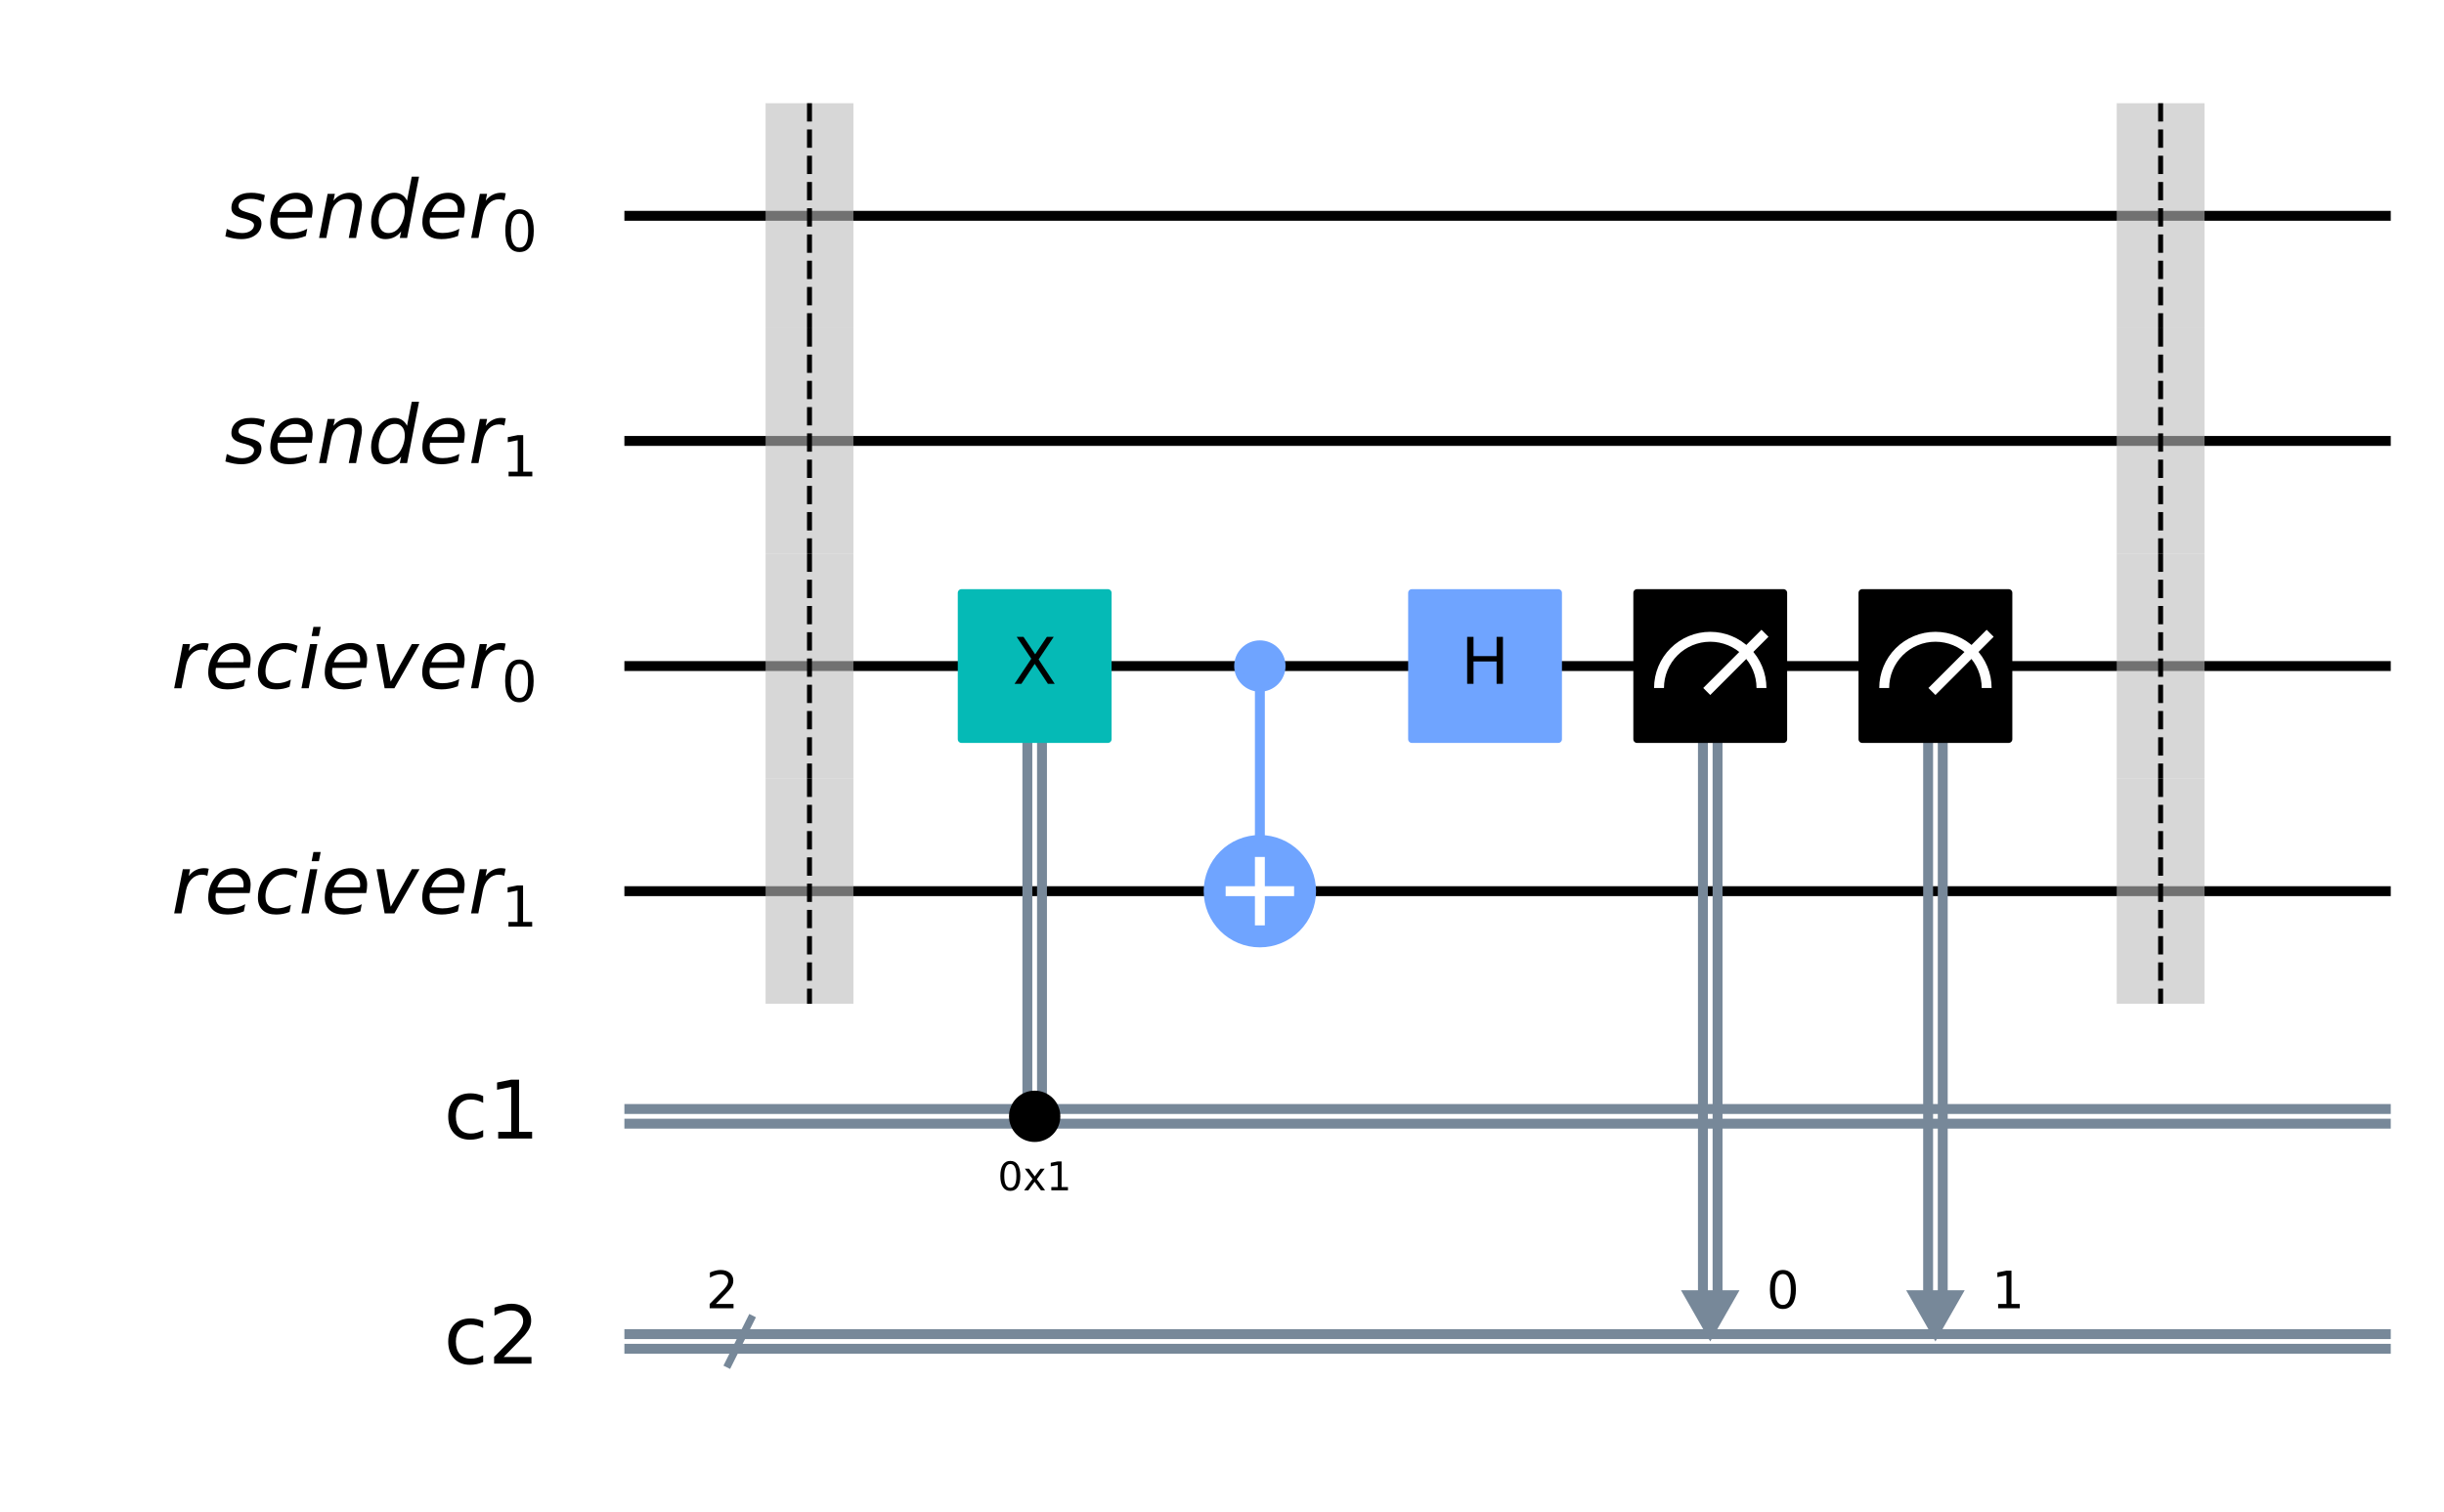 <?xml version="1.0" encoding="utf-8" standalone="no"?>
<!DOCTYPE svg PUBLIC "-//W3C//DTD SVG 1.1//EN"
  "http://www.w3.org/Graphics/SVG/1.1/DTD/svg11.dtd">
<!-- Created with matplotlib (https://matplotlib.org/) -->
<svg height="305.286pt" version="1.1" viewBox="0 0 493.287 305.286" width="493.287pt" xmlns="http://www.w3.org/2000/svg" xmlns:xlink="http://www.w3.org/1999/xlink">
 <defs>
  <style type="text/css">
*{stroke-linecap:butt;stroke-linejoin:round;}
  </style>
 </defs>
 <g id="figure_1">
  <g id="patch_1">
   <path d="M 0 305.286 
L 493.287 305.286 
L 493.287 0 
L 0 0 
z
" style="fill:#ffffff;"/>
  </g>
  <g id="axes_1">
   <g id="patch_2">
    <path clip-path="url(#pc9b69e7cc0)" d="M 339.28 260.476 
L 351.097 260.476 
L 345.189 270.816 
z
" style="fill:#778899;"/>
   </g>
   <g id="patch_3">
    <path clip-path="url(#pc9b69e7cc0)" d="M 384.731 260.476 
L 396.548 260.476 
L 390.64 270.816 
z
" style="fill:#778899;"/>
   </g>
   <g id="line2d_1">
    <path clip-path="url(#pc9b69e7cc0)" d="M 127.024 43.561 
L 481.542 43.561 
" style="fill:none;stroke:#000000;stroke-linecap:square;stroke-width:2;"/>
   </g>
   <g id="line2d_2">
    <path clip-path="url(#pc9b69e7cc0)" d="M 127.024 89.012 
L 481.542 89.012 
" style="fill:none;stroke:#000000;stroke-linecap:square;stroke-width:2;"/>
   </g>
   <g id="line2d_3">
    <path clip-path="url(#pc9b69e7cc0)" d="M 127.024 134.463 
L 481.542 134.463 
" style="fill:none;stroke:#000000;stroke-linecap:square;stroke-width:2;"/>
   </g>
   <g id="line2d_4">
    <path clip-path="url(#pc9b69e7cc0)" d="M 127.024 179.914 
L 481.542 179.914 
" style="fill:none;stroke:#000000;stroke-linecap:square;stroke-width:2;"/>
   </g>
   <g id="line2d_5">
    <path clip-path="url(#pc9b69e7cc0)" d="M 127.024 223.888 
L 481.542 223.888 
" style="fill:none;stroke:#778899;stroke-linecap:square;stroke-width:2;"/>
   </g>
   <g id="line2d_6">
    <path clip-path="url(#pc9b69e7cc0)" d="M 127.024 226.842 
L 481.542 226.842 
" style="fill:none;stroke:#778899;stroke-linecap:square;stroke-width:2;"/>
   </g>
   <g id="line2d_7">
    <path clip-path="url(#pc9b69e7cc0)" d="M 127.024 269.339 
L 481.542 269.339 
" style="fill:none;stroke:#778899;stroke-linecap:square;stroke-width:2;"/>
   </g>
   <g id="line2d_8">
    <path clip-path="url(#pc9b69e7cc0)" d="M 127.024 272.293 
L 481.542 272.293 
" style="fill:none;stroke:#778899;stroke-linecap:square;stroke-width:2;"/>
   </g>
   <g id="patch_4">
    <path clip-path="url(#pc9b69e7cc0)" d="M 154.522 66.286 
L 172.248 66.286 
L 172.248 20.835 
L 154.522 20.835 
z
" style="fill:#bdbdbd;opacity:0.6;"/>
   </g>
   <g id="patch_5">
    <path clip-path="url(#pc9b69e7cc0)" d="M 154.522 111.737 
L 172.248 111.737 
L 172.248 66.286 
L 154.522 66.286 
z
" style="fill:#bdbdbd;opacity:0.6;"/>
   </g>
   <g id="patch_6">
    <path clip-path="url(#pc9b69e7cc0)" d="M 154.522 157.188 
L 172.248 157.188 
L 172.248 111.737 
L 154.522 111.737 
z
" style="fill:#bdbdbd;opacity:0.6;"/>
   </g>
   <g id="patch_7">
    <path clip-path="url(#pc9b69e7cc0)" d="M 154.522 202.639 
L 172.248 202.639 
L 172.248 157.188 
L 154.522 157.188 
z
" style="fill:#bdbdbd;opacity:0.6;"/>
   </g>
   <g id="patch_8">
    <path clip-path="url(#pc9b69e7cc0)" d="M 427.228 66.286 
L 444.954 66.286 
L 444.954 20.835 
L 427.228 20.835 
z
" style="fill:#bdbdbd;opacity:0.6;"/>
   </g>
   <g id="patch_9">
    <path clip-path="url(#pc9b69e7cc0)" d="M 427.228 111.737 
L 444.954 111.737 
L 444.954 66.286 
L 427.228 66.286 
z
" style="fill:#bdbdbd;opacity:0.6;"/>
   </g>
   <g id="patch_10">
    <path clip-path="url(#pc9b69e7cc0)" d="M 427.228 157.188 
L 444.954 157.188 
L 444.954 111.737 
L 427.228 111.737 
z
" style="fill:#bdbdbd;opacity:0.6;"/>
   </g>
   <g id="patch_11">
    <path clip-path="url(#pc9b69e7cc0)" d="M 427.228 202.639 
L 444.954 202.639 
L 444.954 157.188 
L 427.228 157.188 
z
" style="fill:#bdbdbd;opacity:0.6;"/>
   </g>
   <g id="line2d_9">
    <path clip-path="url(#pc9b69e7cc0)" d="M 210.313 134.463 
L 210.313 225.365 
" style="fill:none;stroke:#778899;stroke-linecap:square;stroke-width:2;"/>
   </g>
   <g id="line2d_10">
    <path clip-path="url(#pc9b69e7cc0)" d="M 207.359 134.463 
L 207.359 225.365 
" style="fill:none;stroke:#778899;stroke-linecap:square;stroke-width:2;"/>
   </g>
   <g id="line2d_11">
    <path clip-path="url(#pc9b69e7cc0)" d="M 254.287 179.914 
L 254.287 134.463 
" style="fill:none;stroke:#6fa4ff;stroke-linecap:square;stroke-width:2;"/>
   </g>
   <g id="line2d_12">
    <path clip-path="url(#pc9b69e7cc0)" d="M 346.666 134.463 
L 346.666 260.476 
" style="fill:none;stroke:#778899;stroke-linecap:square;stroke-width:2;"/>
   </g>
   <g id="line2d_13">
    <path clip-path="url(#pc9b69e7cc0)" d="M 343.712 134.463 
L 343.712 260.476 
" style="fill:none;stroke:#778899;stroke-linecap:square;stroke-width:2;"/>
   </g>
   <g id="line2d_14">
    <path clip-path="url(#pc9b69e7cc0)" d="M 392.117 134.463 
L 392.117 260.476 
" style="fill:none;stroke:#778899;stroke-linecap:square;stroke-width:2;"/>
   </g>
   <g id="line2d_15">
    <path clip-path="url(#pc9b69e7cc0)" d="M 389.163 134.463 
L 389.163 260.476 
" style="fill:none;stroke:#778899;stroke-linecap:square;stroke-width:2;"/>
   </g>
   <g id="line2d_16">
    <path clip-path="url(#pc9b69e7cc0)" d="M 147.023 275.361 
L 151.568 266.271 
" style="fill:none;stroke:#778899;stroke-linecap:square;stroke-width:1.5;"/>
   </g>
   <g id="patch_12">
    <path clip-path="url(#pc9b69e7cc0)" d="M 208.836 229.796 
C 210.011 229.796 211.138 229.329 211.969 228.498 
C 212.8 227.667 213.267 226.54 213.267 225.365 
C 213.267 224.19 212.8 223.062 211.969 222.231 
C 211.138 221.4 210.011 220.933 208.836 220.933 
C 207.661 220.933 206.533 221.4 205.702 222.231 
C 204.871 223.062 204.404 224.19 204.404 225.365 
C 204.404 226.54 204.871 227.667 205.702 228.498 
C 206.533 229.329 207.661 229.796 208.836 229.796 
z
" style="stroke:#000000;stroke-linejoin:miter;stroke-width:1.5;"/>
   </g>
   <g id="patch_13">
    <path clip-path="url(#pc9b69e7cc0)" d="M 194.064 149.234 
L 223.607 149.234 
L 223.607 119.691 
L 194.064 119.691 
z
" style="fill:#05bab6;stroke:#05bab6;stroke-linejoin:miter;stroke-width:1.5;"/>
   </g>
   <g id="patch_14">
    <path clip-path="url(#pc9b69e7cc0)" d="M 254.287 138.894 
C 255.462 138.894 256.589 138.427 257.42 137.596 
C 258.251 136.765 258.718 135.638 258.718 134.463 
C 258.718 133.288 258.251 132.16 257.42 131.329 
C 256.589 130.498 255.462 130.031 254.287 130.031 
C 253.112 130.031 251.984 130.498 251.153 131.329 
C 250.322 132.16 249.855 133.288 249.855 134.463 
C 249.855 135.638 250.322 136.765 251.153 137.596 
C 251.984 138.427 253.112 138.894 254.287 138.894 
z
" style="fill:#6fa4ff;stroke:#6fa4ff;stroke-linejoin:miter;stroke-width:1.5;"/>
   </g>
   <g id="patch_15">
    <path clip-path="url(#pc9b69e7cc0)" d="M 254.287 190.254 
C 257.029 190.254 259.659 189.164 261.598 187.225 
C 263.537 185.286 264.627 182.656 264.627 179.914 
C 264.627 177.172 263.537 174.541 261.598 172.602 
C 259.659 170.663 257.029 169.574 254.287 169.574 
C 251.545 169.574 248.914 170.663 246.975 172.602 
C 245.036 174.541 243.947 177.172 243.947 179.914 
C 243.947 182.656 245.036 185.286 246.975 187.225 
C 248.914 189.164 251.545 190.254 254.287 190.254 
z
" style="fill:#6fa4ff;stroke:#6fa4ff;stroke-linejoin:miter;stroke-width:2;"/>
   </g>
   <g id="patch_16">
    <path clip-path="url(#pc9b69e7cc0)" d="M 284.966 149.234 
L 314.509 149.234 
L 314.509 119.691 
L 284.966 119.691 
z
" style="fill:#6fa4ff;stroke:#6fa4ff;stroke-linejoin:miter;stroke-width:1.5;"/>
   </g>
   <g id="patch_17">
    <path clip-path="url(#pc9b69e7cc0)" d="M 330.417 149.234 
L 359.96 149.234 
L 359.96 119.691 
L 330.417 119.691 
z
" style="stroke:#000000;stroke-linejoin:miter;stroke-width:1.5;"/>
   </g>
   <g id="patch_18">
    <path clip-path="url(#pc9b69e7cc0)" d="M 355.529 138.894 
C 355.529 136.153 354.439 133.521 352.5 131.583 
C 350.562 129.644 347.93 128.554 345.189 128.554 
C 342.448 128.554 339.816 129.644 337.877 131.583 
C 335.939 133.521 334.849 136.153 334.849 138.894 
" style="fill:none;stroke:#ffffff;stroke-linejoin:miter;stroke-width:2;"/>
   </g>
   <g id="patch_19">
    <path clip-path="url(#pc9b69e7cc0)" d="M 375.868 149.234 
L 405.411 149.234 
L 405.411 119.691 
L 375.868 119.691 
z
" style="stroke:#000000;stroke-linejoin:miter;stroke-width:1.5;"/>
   </g>
   <g id="patch_20">
    <path clip-path="url(#pc9b69e7cc0)" d="M 400.98 138.894 
C 400.98 136.153 399.89 133.521 397.951 131.583 
C 396.013 129.644 393.381 128.554 390.64 128.554 
C 387.899 128.554 385.267 129.644 383.328 131.583 
C 381.39 133.521 380.3 136.153 380.3 138.894 
" style="fill:none;stroke:#ffffff;stroke-linejoin:miter;stroke-width:2;"/>
   </g>
   <g id="line2d_17">
    <path clip-path="url(#pc9b69e7cc0)" d="M 345.189 138.894 
L 355.529 128.554 
" style="fill:none;stroke:#ffffff;stroke-linecap:square;stroke-width:2;"/>
   </g>
   <g id="line2d_18">
    <path clip-path="url(#pc9b69e7cc0)" d="M 390.64 138.894 
L 400.98 128.554 
" style="fill:none;stroke:#ffffff;stroke-linecap:square;stroke-width:2;"/>
   </g>
   <g id="line2d_19">
    <path clip-path="url(#pc9b69e7cc0)" d="M 163.385 20.835 
L 163.385 66.286 
" style="fill:none;stroke:#000000;stroke-dasharray:3.7,1.6;stroke-dashoffset:0;"/>
   </g>
   <g id="line2d_20">
    <path clip-path="url(#pc9b69e7cc0)" d="M 163.385 66.286 
L 163.385 111.737 
" style="fill:none;stroke:#000000;stroke-dasharray:3.7,1.6;stroke-dashoffset:0;"/>
   </g>
   <g id="line2d_21">
    <path clip-path="url(#pc9b69e7cc0)" d="M 163.385 111.737 
L 163.385 157.188 
" style="fill:none;stroke:#000000;stroke-dasharray:3.7,1.6;stroke-dashoffset:0;"/>
   </g>
   <g id="line2d_22">
    <path clip-path="url(#pc9b69e7cc0)" d="M 163.385 157.188 
L 163.385 202.639 
" style="fill:none;stroke:#000000;stroke-dasharray:3.7,1.6;stroke-dashoffset:0;"/>
   </g>
   <g id="line2d_23">
    <path clip-path="url(#pc9b69e7cc0)" d="M 254.287 185.822 
L 254.287 174.005 
" style="fill:none;stroke:#ffffff;stroke-linecap:square;stroke-width:2;"/>
   </g>
   <g id="line2d_24">
    <path clip-path="url(#pc9b69e7cc0)" d="M 248.378 179.914 
L 260.195 179.914 
" style="fill:none;stroke:#ffffff;stroke-linecap:square;stroke-width:2;"/>
   </g>
   <g id="line2d_25">
    <path clip-path="url(#pc9b69e7cc0)" d="M 436.091 20.835 
L 436.091 66.286 
" style="fill:none;stroke:#000000;stroke-dasharray:3.7,1.6;stroke-dashoffset:0;"/>
   </g>
   <g id="line2d_26">
    <path clip-path="url(#pc9b69e7cc0)" d="M 436.091 66.286 
L 436.091 111.737 
" style="fill:none;stroke:#000000;stroke-dasharray:3.7,1.6;stroke-dashoffset:0;"/>
   </g>
   <g id="line2d_27">
    <path clip-path="url(#pc9b69e7cc0)" d="M 436.091 111.737 
L 436.091 157.188 
" style="fill:none;stroke:#000000;stroke-dasharray:3.7,1.6;stroke-dashoffset:0;"/>
   </g>
   <g id="line2d_28">
    <path clip-path="url(#pc9b69e7cc0)" d="M 436.091 157.188 
L 436.091 202.639 
" style="fill:none;stroke:#000000;stroke-dasharray:3.7,1.6;stroke-dashoffset:0;"/>
   </g>
   <g id="text_1">
    <g clip-path="url(#pc9b69e7cc0)">
     <!-- 0x1 -->
     <defs>
      <path d="M 31.781 66.406 
Q 24.172 66.406 20.328 58.906 
Q 16.5 51.422 16.5 36.375 
Q 16.5 21.391 20.328 13.891 
Q 24.172 6.391 31.781 6.391 
Q 39.453 6.391 43.281 13.891 
Q 47.125 21.391 47.125 36.375 
Q 47.125 51.422 43.281 58.906 
Q 39.453 66.406 31.781 66.406 
z
M 31.781 74.219 
Q 44.047 74.219 50.516 64.516 
Q 56.984 54.828 56.984 36.375 
Q 56.984 17.969 50.516 8.266 
Q 44.047 -1.422 31.781 -1.422 
Q 19.531 -1.422 13.062 8.266 
Q 6.594 17.969 6.594 36.375 
Q 6.594 54.828 13.062 64.516 
Q 19.531 74.219 31.781 74.219 
z
" id="DejaVuSans-48"/>
      <path d="M 54.891 54.688 
L 35.109 28.078 
L 55.906 0 
L 45.312 0 
L 29.391 21.484 
L 13.484 0 
L 2.875 0 
L 24.125 28.609 
L 4.688 54.688 
L 15.281 54.688 
L 29.781 35.203 
L 44.281 54.688 
z
" id="DejaVuSans-120"/>
      <path d="M 12.406 8.297 
L 28.516 8.297 
L 28.516 63.922 
L 10.984 60.406 
L 10.984 69.391 
L 28.422 72.906 
L 38.281 72.906 
L 38.281 8.297 
L 54.391 8.297 
L 54.391 0 
L 12.406 0 
z
" id="DejaVuSans-49"/>
     </defs>
     <g transform="translate(201.378 240.306)scale(0.08 -0.08)">
      <use xlink:href="#DejaVuSans-48"/>
      <use x="63.623" xlink:href="#DejaVuSans-120"/>
      <use x="122.803" xlink:href="#DejaVuSans-49"/>
     </g>
    </g>
   </g>
   <g id="text_2">
    <g clip-path="url(#pc9b69e7cc0)">
     <!-- X -->
     <defs>
      <path d="M 6.297 72.906 
L 16.891 72.906 
L 35.016 45.797 
L 53.219 72.906 
L 63.812 72.906 
L 40.375 37.891 
L 65.375 0 
L 54.781 0 
L 34.281 31 
L 13.625 0 
L 2.984 0 
L 29 38.922 
z
" id="DejaVuSans-88"/>
     </defs>
     <g transform="translate(204.383 138.05)scale(0.13 -0.13)">
      <use xlink:href="#DejaVuSans-88"/>
     </g>
    </g>
   </g>
   <g id="text_3">
    <g clip-path="url(#pc9b69e7cc0)">
     <!-- H -->
     <defs>
      <path d="M 9.812 72.906 
L 19.672 72.906 
L 19.672 43.016 
L 55.516 43.016 
L 55.516 72.906 
L 65.375 72.906 
L 65.375 0 
L 55.516 0 
L 55.516 34.719 
L 19.672 34.719 
L 19.672 0 
L 9.812 0 
z
" id="DejaVuSans-72"/>
     </defs>
     <g transform="translate(294.85 138.05)scale(0.13 -0.13)">
      <use xlink:href="#DejaVuSans-72"/>
     </g>
    </g>
   </g>
   <g id="text_4">
    <g clip-path="url(#pc9b69e7cc0)">
     <!-- 0 -->
     <g transform="translate(356.552 264.108)scale(0.104 -0.104)">
      <use xlink:href="#DejaVuSans-48"/>
     </g>
    </g>
   </g>
   <g id="text_5">
    <g clip-path="url(#pc9b69e7cc0)">
     <!-- 1 -->
     <g transform="translate(402.003 264.108)scale(0.104 -0.104)">
      <use xlink:href="#DejaVuSans-49"/>
     </g>
    </g>
   </g>
   <g id="text_6">
    <g clip-path="url(#pc9b69e7cc0)">
     <!-- ${sender}_{0}$ -->
     <defs>
      <path d="M 50 53.078 
L 48.297 44.578 
Q 44.734 46.531 40.766 47.5 
Q 36.812 48.484 32.625 48.484 
Q 25.531 48.484 21.453 46.062 
Q 17.391 43.656 17.391 39.5 
Q 17.391 34.672 26.859 32.078 
Q 27.594 31.891 27.938 31.781 
L 30.812 30.906 
Q 39.797 28.422 42.797 25.688 
Q 45.797 22.953 45.797 18.219 
Q 45.797 9.516 38.891 4.047 
Q 31.984 -1.422 20.797 -1.422 
Q 16.453 -1.422 11.672 -0.578 
Q 6.891 0.25 1.125 2 
L 2.875 11.281 
Q 7.812 8.734 12.594 7.422 
Q 17.391 6.109 21.781 6.109 
Q 28.375 6.109 32.5 8.938 
Q 36.625 11.766 36.625 16.109 
Q 36.625 20.797 25.781 23.688 
L 24.859 23.922 
L 21.781 24.703 
Q 14.938 26.516 11.766 29.469 
Q 8.594 32.422 8.594 37.016 
Q 8.594 45.75 15.156 50.875 
Q 21.734 56 33.016 56 
Q 37.453 56 41.672 55.266 
Q 45.906 54.547 50 53.078 
z
" id="DejaVuSans-Oblique-115"/>
      <path d="M 48.094 32.234 
Q 48.25 33.016 48.312 33.844 
Q 48.391 34.672 48.391 35.5 
Q 48.391 41.453 44.891 44.922 
Q 41.406 48.391 35.406 48.391 
Q 28.719 48.391 23.578 44.156 
Q 18.453 39.938 15.828 32.172 
z
M 55.906 25.203 
L 14.109 25.203 
Q 13.812 23.344 13.719 22.266 
Q 13.625 21.188 13.625 20.406 
Q 13.625 13.625 17.797 9.906 
Q 21.969 6.203 29.594 6.203 
Q 35.453 6.203 40.672 7.516 
Q 45.906 8.844 50.391 11.375 
L 48.688 2.484 
Q 43.844 0.531 38.688 -0.438 
Q 33.547 -1.422 28.219 -1.422 
Q 16.844 -1.422 10.719 4.016 
Q 4.594 9.469 4.594 19.484 
Q 4.594 28.031 7.641 35.375 
Q 10.688 42.719 16.609 48.484 
Q 20.406 52.094 25.656 54.047 
Q 30.906 56 36.812 56 
Q 46.094 56 51.578 50.438 
Q 57.078 44.875 57.078 35.5 
Q 57.078 33.25 56.781 30.688 
Q 56.5 28.125 55.906 25.203 
z
" id="DejaVuSans-Oblique-101"/>
      <path d="M 55.719 33.016 
L 49.312 0 
L 40.281 0 
L 46.688 32.672 
Q 47.125 34.969 47.359 36.719 
Q 47.609 38.484 47.609 39.5 
Q 47.609 43.609 45.016 45.891 
Q 42.438 48.188 37.797 48.188 
Q 30.562 48.188 25.344 43.375 
Q 20.125 38.578 18.5 30.328 
L 12.5 0 
L 3.516 0 
L 14.109 54.688 
L 23.094 54.688 
L 21.297 46.094 
Q 25.047 50.828 30.312 53.406 
Q 35.594 56 41.406 56 
Q 48.641 56 52.609 52.094 
Q 56.594 48.188 56.594 41.109 
Q 56.594 39.359 56.375 37.359 
Q 56.156 35.359 55.719 33.016 
z
" id="DejaVuSans-Oblique-110"/>
      <path d="M 41.797 8.203 
Q 38.188 3.469 33.25 1.016 
Q 28.328 -1.422 22.312 -1.422 
Q 14.109 -1.422 9.344 4.172 
Q 4.594 9.766 4.594 19.484 
Q 4.594 27.594 7.469 34.938 
Q 10.359 42.281 15.828 48.094 
Q 19.438 51.953 23.969 53.969 
Q 28.516 56 33.5 56 
Q 38.766 56 42.797 53.453 
Q 46.828 50.922 49.031 46.188 
L 54.891 75.984 
L 63.922 75.984 
L 49.125 0 
L 40.094 0 
z
M 13.922 21.094 
Q 13.922 14.016 17.109 10.062 
Q 20.312 6.109 25.984 6.109 
Q 30.172 6.109 33.766 8.125 
Q 37.359 10.156 40.094 14.109 
Q 42.969 18.219 44.625 23.578 
Q 46.297 28.953 46.297 34.188 
Q 46.297 40.969 43.094 44.766 
Q 39.891 48.578 34.281 48.578 
Q 30.031 48.578 26.359 46.578 
Q 22.703 44.578 20.125 40.828 
Q 17.281 36.766 15.594 31.391 
Q 13.922 26.031 13.922 21.094 
z
" id="DejaVuSans-Oblique-100"/>
      <path d="M 44.578 46.391 
Q 43.219 47.125 41.453 47.516 
Q 39.703 47.906 37.703 47.906 
Q 30.516 47.906 25.141 42.453 
Q 19.781 37.016 18.016 27.875 
L 12.5 0 
L 3.516 0 
L 14.203 54.688 
L 23.188 54.688 
L 21.484 46.188 
Q 25.047 50.922 30 53.453 
Q 34.969 56 40.578 56 
Q 42.047 56 43.453 55.828 
Q 44.875 55.672 46.297 55.281 
z
" id="DejaVuSans-Oblique-114"/>
     </defs>
     <g transform="translate(45.306 48.045)scale(0.163 -0.163)">
      <use transform="translate(0 0.016)" xlink:href="#DejaVuSans-Oblique-115"/>
      <use transform="translate(52.1 0.016)" xlink:href="#DejaVuSans-Oblique-101"/>
      <use transform="translate(113.623 0.016)" xlink:href="#DejaVuSans-Oblique-110"/>
      <use transform="translate(177.002 0.016)" xlink:href="#DejaVuSans-Oblique-100"/>
      <use transform="translate(240.479 0.016)" xlink:href="#DejaVuSans-Oblique-101"/>
      <use transform="translate(302.002 0.016)" xlink:href="#DejaVuSans-Oblique-114"/>
      <use transform="translate(343.115 -16.391)scale(0.7)" xlink:href="#DejaVuSans-48"/>
     </g>
    </g>
   </g>
   <g id="text_7">
    <g clip-path="url(#pc9b69e7cc0)">
     <!-- ${sender}_{1}$ -->
     <g transform="translate(45.306 93.496)scale(0.163 -0.163)">
      <use transform="translate(0 0.016)" xlink:href="#DejaVuSans-Oblique-115"/>
      <use transform="translate(52.1 0.016)" xlink:href="#DejaVuSans-Oblique-101"/>
      <use transform="translate(113.623 0.016)" xlink:href="#DejaVuSans-Oblique-110"/>
      <use transform="translate(177.002 0.016)" xlink:href="#DejaVuSans-Oblique-100"/>
      <use transform="translate(240.479 0.016)" xlink:href="#DejaVuSans-Oblique-101"/>
      <use transform="translate(302.002 0.016)" xlink:href="#DejaVuSans-Oblique-114"/>
      <use transform="translate(343.115 -16.391)scale(0.7)" xlink:href="#DejaVuSans-49"/>
     </g>
    </g>
   </g>
   <g id="text_8">
    <g clip-path="url(#pc9b69e7cc0)">
     <!-- ${reciever}_{0}$ -->
     <defs>
      <path d="M 53.609 52.594 
L 51.812 43.703 
Q 48.578 46.047 44.938 47.219 
Q 41.312 48.391 37.406 48.391 
Q 33.109 48.391 29.219 46.875 
Q 25.344 45.359 22.703 42.578 
Q 18.5 38.328 16.203 32.609 
Q 13.922 26.906 13.922 20.797 
Q 13.922 13.422 17.609 9.812 
Q 21.297 6.203 28.812 6.203 
Q 32.516 6.203 36.688 7.328 
Q 40.875 8.453 45.406 10.688 
L 43.703 1.812 
Q 39.797 0.203 35.672 -0.609 
Q 31.547 -1.422 27.203 -1.422 
Q 16.312 -1.422 10.453 4.016 
Q 4.594 9.469 4.594 19.578 
Q 4.594 28.078 7.641 35.234 
Q 10.688 42.391 16.703 48.094 
Q 20.797 52 26.312 54 
Q 31.844 56 38.375 56 
Q 42.188 56 45.938 55.141 
Q 49.703 54.297 53.609 52.594 
z
" id="DejaVuSans-Oblique-99"/>
      <path d="M 18.312 75.984 
L 27.297 75.984 
L 25.094 64.594 
L 16.109 64.594 
z
M 14.203 54.688 
L 23.188 54.688 
L 12.5 0 
L 3.516 0 
z
" id="DejaVuSans-Oblique-105"/>
      <path d="M 7.172 54.688 
L 16.703 54.688 
L 24.703 8.203 
L 50.875 54.688 
L 60.406 54.688 
L 29.297 0 
L 17.188 0 
z
" id="DejaVuSans-Oblique-118"/>
     </defs>
     <g transform="translate(34.581 138.947)scale(0.163 -0.163)">
      <use transform="translate(0 0.016)" xlink:href="#DejaVuSans-Oblique-114"/>
      <use transform="translate(41.113 0.016)" xlink:href="#DejaVuSans-Oblique-101"/>
      <use transform="translate(102.637 0.016)" xlink:href="#DejaVuSans-Oblique-99"/>
      <use transform="translate(157.617 0.016)" xlink:href="#DejaVuSans-Oblique-105"/>
      <use transform="translate(185.4 0.016)" xlink:href="#DejaVuSans-Oblique-101"/>
      <use transform="translate(246.924 0.016)" xlink:href="#DejaVuSans-Oblique-118"/>
      <use transform="translate(306.104 0.016)" xlink:href="#DejaVuSans-Oblique-101"/>
      <use transform="translate(367.627 0.016)" xlink:href="#DejaVuSans-Oblique-114"/>
      <use transform="translate(408.74 -16.391)scale(0.7)" xlink:href="#DejaVuSans-48"/>
     </g>
    </g>
   </g>
   <g id="text_9">
    <g clip-path="url(#pc9b69e7cc0)">
     <!-- ${reciever}_{1}$ -->
     <g transform="translate(34.581 184.398)scale(0.163 -0.163)">
      <use transform="translate(0 0.016)" xlink:href="#DejaVuSans-Oblique-114"/>
      <use transform="translate(41.113 0.016)" xlink:href="#DejaVuSans-Oblique-101"/>
      <use transform="translate(102.637 0.016)" xlink:href="#DejaVuSans-Oblique-99"/>
      <use transform="translate(157.617 0.016)" xlink:href="#DejaVuSans-Oblique-105"/>
      <use transform="translate(185.4 0.016)" xlink:href="#DejaVuSans-Oblique-101"/>
      <use transform="translate(246.924 0.016)" xlink:href="#DejaVuSans-Oblique-118"/>
      <use transform="translate(306.104 0.016)" xlink:href="#DejaVuSans-Oblique-101"/>
      <use transform="translate(367.627 0.016)" xlink:href="#DejaVuSans-Oblique-114"/>
      <use transform="translate(408.74 -16.391)scale(0.7)" xlink:href="#DejaVuSans-49"/>
     </g>
    </g>
   </g>
   <g id="text_10">
    <g clip-path="url(#pc9b69e7cc0)">
     <!-- c1 -->
     <defs>
      <path d="M 48.781 52.594 
L 48.781 44.188 
Q 44.969 46.297 41.141 47.344 
Q 37.312 48.391 33.406 48.391 
Q 24.656 48.391 19.812 42.844 
Q 14.984 37.312 14.984 27.297 
Q 14.984 17.281 19.812 11.734 
Q 24.656 6.203 33.406 6.203 
Q 37.312 6.203 41.141 7.25 
Q 44.969 8.297 48.781 10.406 
L 48.781 2.094 
Q 45.016 0.344 40.984 -0.531 
Q 36.969 -1.422 32.422 -1.422 
Q 20.062 -1.422 12.781 6.344 
Q 5.516 14.109 5.516 27.297 
Q 5.516 40.672 12.859 48.328 
Q 20.219 56 33.016 56 
Q 37.156 56 41.109 55.141 
Q 45.062 54.297 48.781 52.594 
z
" id="DejaVuSans-99"/>
     </defs>
     <g transform="translate(89.57 229.849)scale(0.163 -0.163)">
      <use xlink:href="#DejaVuSans-99"/>
      <use x="54.98" xlink:href="#DejaVuSans-49"/>
     </g>
    </g>
   </g>
   <g id="text_11">
    <g clip-path="url(#pc9b69e7cc0)">
     <!-- 2 -->
     <defs>
      <path d="M 19.188 8.297 
L 53.609 8.297 
L 53.609 0 
L 7.328 0 
L 7.328 8.297 
Q 12.938 14.109 22.625 23.891 
Q 32.328 33.688 34.812 36.531 
Q 39.547 41.844 41.422 45.531 
Q 43.312 49.219 43.312 52.781 
Q 43.312 58.594 39.234 62.25 
Q 35.156 65.922 28.609 65.922 
Q 23.969 65.922 18.812 64.312 
Q 13.672 62.703 7.812 59.422 
L 7.812 69.391 
Q 13.766 71.781 18.938 73 
Q 24.125 74.219 28.422 74.219 
Q 39.75 74.219 46.484 68.547 
Q 53.219 62.891 53.219 53.422 
Q 53.219 48.922 51.531 44.891 
Q 49.859 40.875 45.406 35.406 
Q 44.188 33.984 37.641 27.219 
Q 31.109 20.453 19.188 8.297 
z
" id="DejaVuSans-50"/>
     </defs>
     <g transform="translate(142.477 264.108)scale(0.104 -0.104)">
      <use xlink:href="#DejaVuSans-50"/>
     </g>
    </g>
   </g>
   <g id="text_12">
    <g clip-path="url(#pc9b69e7cc0)">
     <!-- c2 -->
     <g transform="translate(89.57 275.3)scale(0.163 -0.163)">
      <use xlink:href="#DejaVuSans-99"/>
      <use x="54.98" xlink:href="#DejaVuSans-50"/>
     </g>
    </g>
   </g>
  </g>
 </g>
 <defs>
  <clipPath id="pc9b69e7cc0">
   <rect height="290.886" width="478.887" x="7.2" y="7.2"/>
  </clipPath>
 </defs>
</svg>
